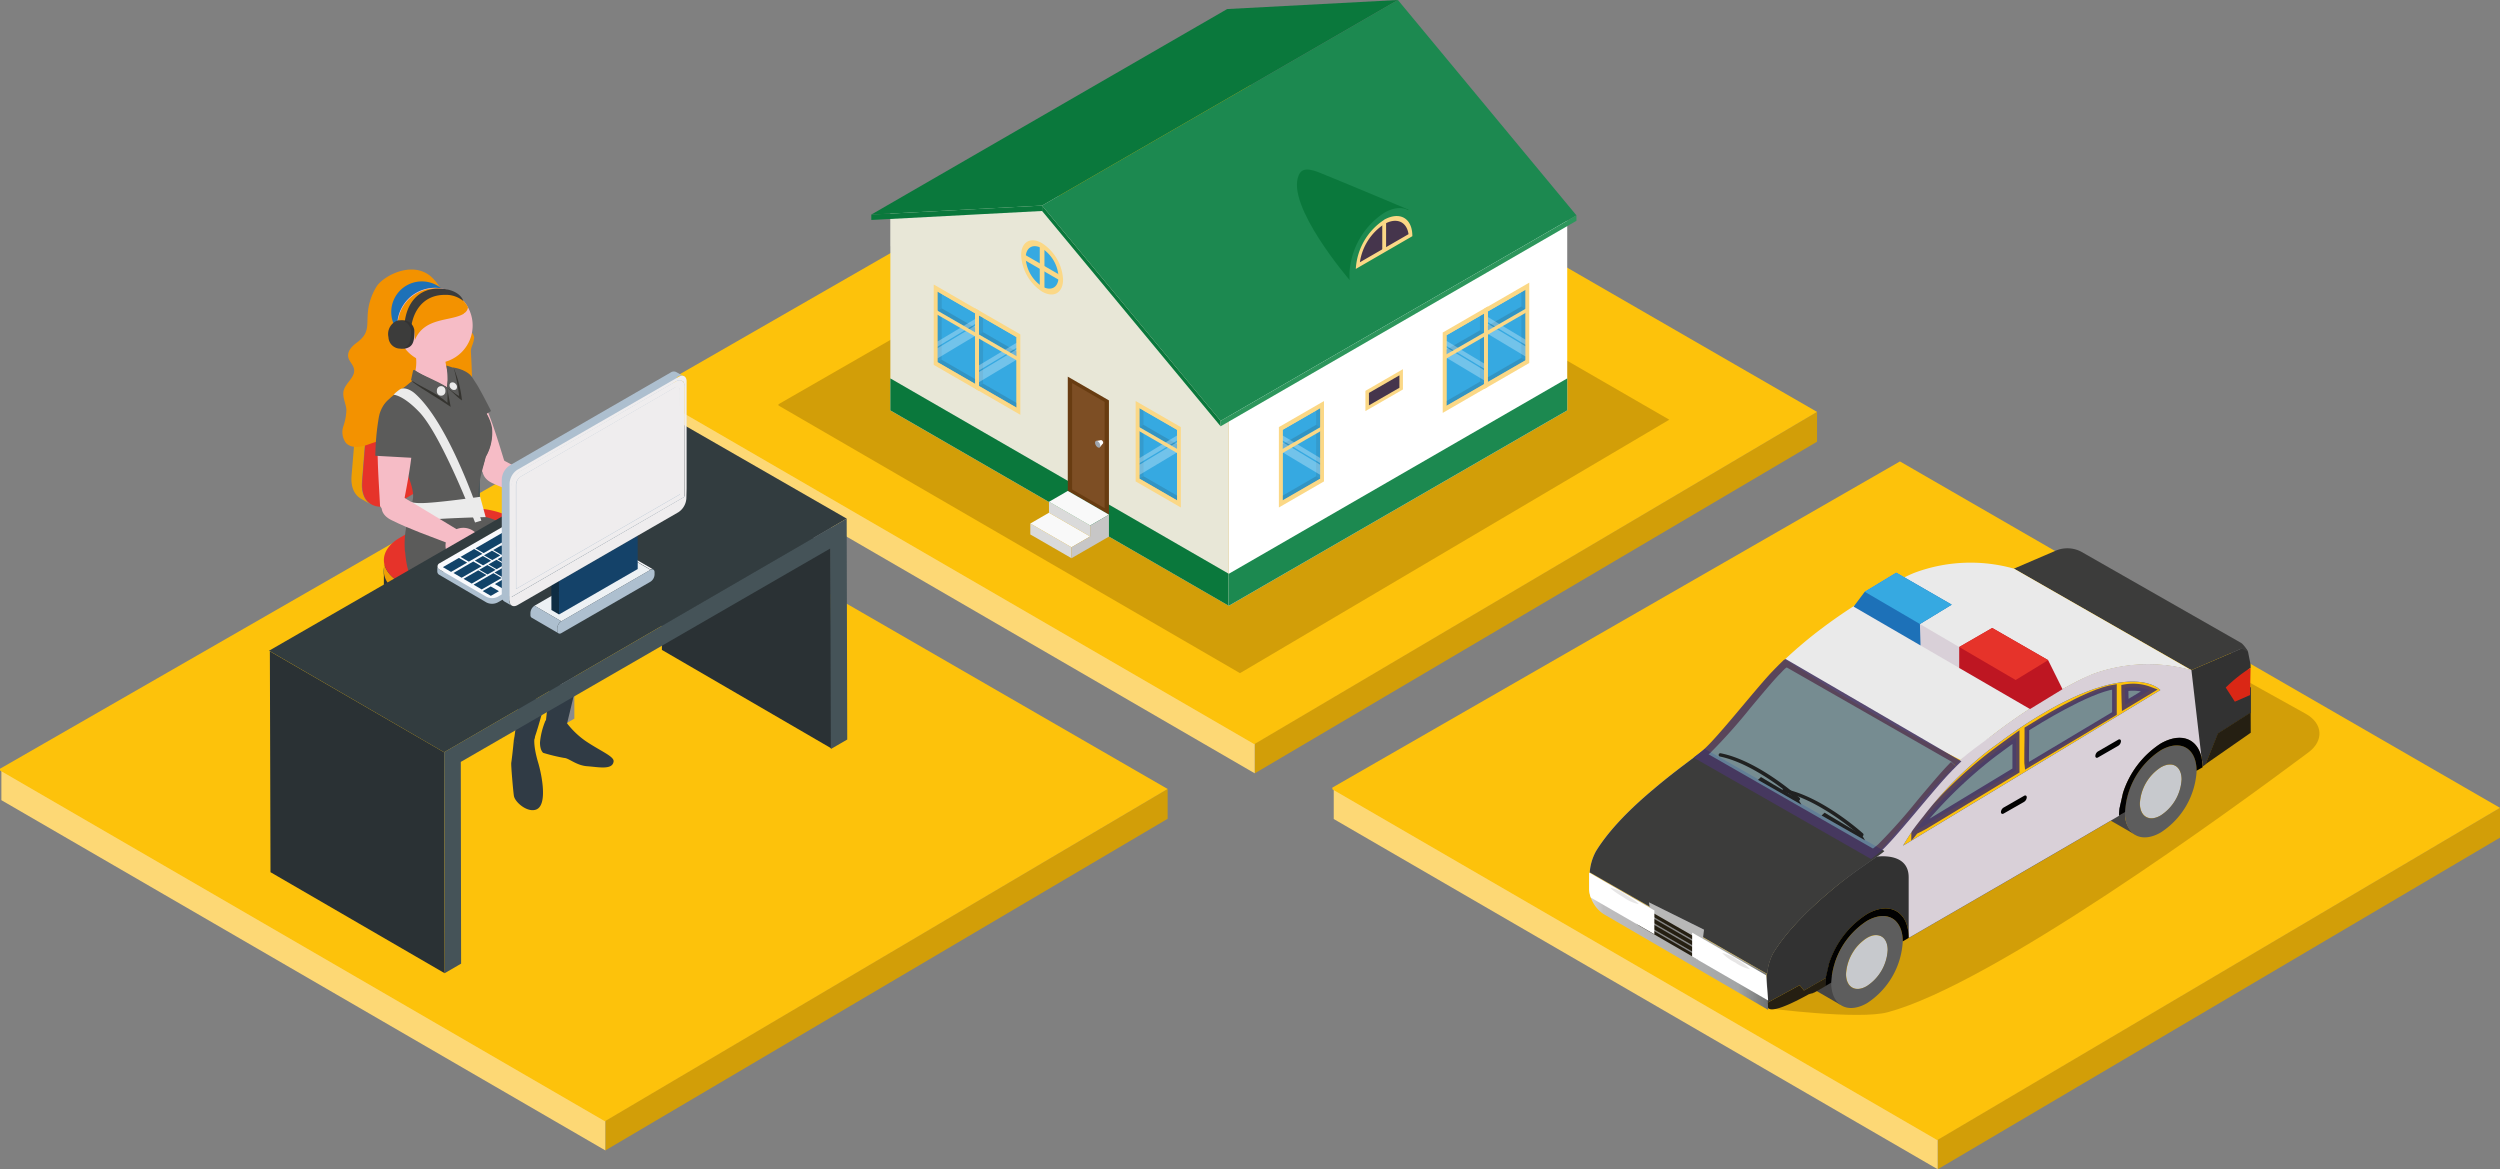 <svg xmlns="http://www.w3.org/2000/svg" xmlns:xlink="http://www.w3.org/1999/xlink" viewBox="0 0 397.79 186.05"><rect x="0" y="0" width="397.79" height="186.05" fill="#808080" stroke="none"/><defs><style>.cls-1{fill:none;}.cls-2{isolation:isolate;}.cls-3{fill:#d29e08;}.cls-4{fill:#fdd875;}.cls-5{fill:#fdc20b;}.cls-6{fill:#e8e7d7;}.cls-7{fill:#0a783c;}.cls-8{fill:#683c11;}.cls-9{fill:#7d4e24;}.cls-10{fill:#fff;}.cls-11{fill:#1c8950;}.cls-12{fill:#fbd886;}.cls-13{fill:#45354c;}.cls-14{fill:#dadada;}.cls-15{fill:#f9f9f9;}.cls-16{fill:#c7c6c6;}.cls-17{fill:#2d965c;}.cls-18{fill:#36a9e1;}.cls-19{fill:#f6f6f6;}.cls-20{fill:#9ea6b0;}.cls-21{opacity:0.1;}.cls-22{clip-path:url(#clip-path);}.cls-23{fill:#1e1e1c;}.cls-24{opacity:0.15;}.cls-25{clip-path:url(#clip-path-2);}.cls-26{clip-path:url(#clip-path-3);}.cls-27{opacity:0.3;mix-blend-mode:overlay;}.cls-28{clip-path:url(#clip-path-4);}.cls-29{clip-path:url(#clip-path-5);}.cls-30{clip-path:url(#clip-path-6);}.cls-31{clip-path:url(#clip-path-7);}.cls-32{clip-path:url(#clip-path-8);}.cls-33{clip-path:url(#clip-path-9);}.cls-34{clip-path:url(#clip-path-10);}.cls-35{clip-path:url(#clip-path-11);}.cls-36{clip-path:url(#clip-path-12);}.cls-37{clip-path:url(#clip-path-13);}.cls-38{clip-path:url(#clip-path-14);}.cls-39{clip-path:url(#clip-path-15);}.cls-40{clip-path:url(#clip-path-16);}.cls-41{clip-path:url(#clip-path-17);}.cls-42{clip-path:url(#clip-path-18);}.cls-43{clip-path:url(#clip-path-19);}.cls-44{clip-path:url(#clip-path-20);}.cls-45{clip-path:url(#clip-path-21);}.cls-46{clip-path:url(#clip-path-22);}.cls-47{clip-path:url(#clip-path-23);}.cls-48{clip-path:url(#clip-path-24);}.cls-49{fill:#323232;}.cls-50{fill:#464545;}.cls-51{fill:#251f12;}.cls-52{fill:#c7c9cd;}.cls-53{fill:#5d5d5d;}.cls-54{fill:#3c3c3b;}.cls-55,.cls-60,.cls-69{fill:#6786a0;}.cls-55,.cls-60{stroke:#473763;stroke-miterlimit:10;}.cls-55{stroke-width:1.12px;}.cls-55,.cls-60,.cls-68{opacity:0.9;}.cls-56{fill:#d9d0d8;}.cls-57{fill:#010101;}.cls-58{fill:#fcbd0b;}.cls-59{fill:#262529;}.cls-60{stroke-width:0.74px;}.cls-61{fill:#eaeaea;}.cls-62{fill:url(#linear-gradient);}.cls-63{fill:#da2715;}.cls-64{fill:url(#linear-gradient-2);}.cls-65{fill:#b8b8b8;}.cls-66{fill:#878787;}.cls-67{fill:#e7e6e6;}.cls-70{fill:#473763;}.cls-71{fill:#202121;}.cls-72{fill:#1d71b8;}.cls-73{fill:#be1622;}.cls-74{fill:#e6332a;}.cls-75{fill:#2a3134;}.cls-76{fill:#313537;}.cls-77{fill:#455358;}.cls-78{fill:#368784;}.cls-79{fill:#ee9f04;}.cls-80{fill:#234f5e;}.cls-81,.cls-87{fill:#f6bcc6;}.cls-81,.cls-82,.cls-84,.cls-85,.cls-86,.cls-90{fill-rule:evenodd;}.cls-82{fill:#5b5b5a;}.cls-83{fill:#f39200;}.cls-84{fill:#8a8b8c;}.cls-85{fill:#afafb1;}.cls-86{fill:#48aab4;}.cls-88{fill:#333;}.cls-89{fill:#303b45;}.cls-90{fill:#353430;}.cls-91{fill:#ebebeb;}.cls-92{fill:#e51349;}.cls-93{fill:#323c3f;}.cls-94{fill:#adbfcf;}.cls-95{fill:#f9fafd;}.cls-96{fill:#114369;}.cls-97{fill:#edf1f4;}.cls-98{fill:#efedee;}.cls-99{fill:#0f2d43;}.cls-100{fill:#144269;}</style><clipPath id="clip-path" transform="translate(-1.19 -28.14)"><rect class="cls-1" x="210.6" y="93.07" width="0.66" height="11.23"/></clipPath><clipPath id="clip-path-2" transform="translate(-1.19 -28.14)"><rect class="cls-1" x="205.28" y="103.92" width="5.99" height="3.84"/></clipPath><clipPath id="clip-path-3" transform="translate(-1.19 -28.14)"><rect class="cls-1" x="205.27" y="95.74" width="5.99" height="3.84"/></clipPath><clipPath id="clip-path-4" transform="translate(-1.19 -28.14)"><rect class="cls-1" x="205.27" y="97.42" width="5.99" height="6.28"/></clipPath><clipPath id="clip-path-5" transform="translate(-1.19 -28.14)"><rect class="cls-1" x="236.67" y="78.02" width="0.66" height="11.23"/></clipPath><clipPath id="clip-path-6" transform="translate(-1.19 -28.14)"><rect class="cls-1" x="231.35" y="88.87" width="5.99" height="3.84"/></clipPath><clipPath id="clip-path-7" transform="translate(-1.19 -28.14)"><rect class="cls-1" x="231.34" y="80.69" width="5.99" height="3.84"/></clipPath><clipPath id="clip-path-8" transform="translate(-1.19 -28.14)"><rect class="cls-1" x="231.34" y="82.38" width="5.99" height="6.28"/></clipPath><clipPath id="clip-path-9" transform="translate(-1.19 -28.14)"><rect class="cls-1" x="243.26" y="74.23" width="0.66" height="11.23"/></clipPath><clipPath id="clip-path-10" transform="translate(-1.19 -28.14)"><rect class="cls-1" x="237.94" y="85.08" width="5.99" height="3.84"/></clipPath><clipPath id="clip-path-11" transform="translate(-1.19 -28.14)"><rect class="cls-1" x="237.93" y="76.9" width="5.99" height="3.84"/></clipPath><clipPath id="clip-path-12" transform="translate(-1.19 -28.14)"><rect class="cls-1" x="237.93" y="78.59" width="5.99" height="6.28"/></clipPath><clipPath id="clip-path-13" transform="translate(-1.19 -28.14)"><rect class="cls-1" x="182.49" y="93.07" width="0.66" height="11.23"/></clipPath><clipPath id="clip-path-14" transform="translate(-1.19 -28.14)"><rect class="cls-1" x="182.49" y="103.92" width="5.99" height="3.84"/></clipPath><clipPath id="clip-path-15" transform="translate(-1.19 -28.14)"><rect class="cls-1" x="182.49" y="95.74" width="5.99" height="3.84"/></clipPath><clipPath id="clip-path-16" transform="translate(-1.19 -28.14)"><rect class="cls-1" x="182.49" y="97.42" width="5.99" height="6.28"/></clipPath><clipPath id="clip-path-17" transform="translate(-1.19 -28.14)"><rect class="cls-1" x="156.95" y="78.32" width="0.66" height="11.23"/></clipPath><clipPath id="clip-path-18" transform="translate(-1.19 -28.14)"><rect class="cls-1" x="156.95" y="89.17" width="5.99" height="3.84"/></clipPath><clipPath id="clip-path-19" transform="translate(-1.19 -28.14)"><rect class="cls-1" x="156.95" y="80.99" width="5.99" height="3.84"/></clipPath><clipPath id="clip-path-20" transform="translate(-1.19 -28.14)"><rect class="cls-1" x="156.95" y="82.67" width="5.99" height="6.28"/></clipPath><clipPath id="clip-path-21" transform="translate(-1.19 -28.14)"><rect class="cls-1" x="150.36" y="74.53" width="0.66" height="11.23"/></clipPath><clipPath id="clip-path-22" transform="translate(-1.19 -28.14)"><rect class="cls-1" x="150.36" y="85.38" width="5.99" height="3.84"/></clipPath><clipPath id="clip-path-23" transform="translate(-1.19 -28.14)"><rect class="cls-1" x="150.36" y="77.2" width="5.99" height="3.84"/></clipPath><clipPath id="clip-path-24" transform="translate(-1.19 -28.14)"><rect class="cls-1" x="150.36" y="78.88" width="5.99" height="6.28"/></clipPath><linearGradient id="linear-gradient" x1="-176.07" y1="154.61" x2="-153.78" y2="175.1" gradientTransform="translate(442)" gradientUnits="userSpaceOnUse"><stop offset="0" stop-color="#d9d9d9"/><stop offset="0.08" stop-color="#bfbebf"/><stop offset="0.83" stop-color="#a3a5a5"/><stop offset="1" stop-color="#6f7171"/></linearGradient><linearGradient id="linear-gradient-2" x1="-187.94" y1="177.89" x2="-159.47" y2="177.89" xlink:href="#linear-gradient"/></defs><title>G14_05_01</title><g class="cls-2"><g id="Livello_1" data-name="Livello 1"><polygon class="cls-3" points="289.12 65.53 289.12 70.28 199.65 123.05 199.65 118.3 289.12 65.53"/><polygon class="cls-4" points="199.65 118.3 199.65 123.05 103.56 67.32 103.56 62.57 199.65 118.3"/><polygon class="cls-5" points="199.43 118.32 103.33 62.59 103.33 62.32 193.64 10.42 289.12 65.54 199.58 118.41 199.43 118.32"/><polygon class="cls-3" points="197.18 107.04 123.87 64.52 123.87 64.32 192.76 24.72 265.61 66.78 197.3 107.11 197.18 107.04"/><polygon class="cls-3" points="397.79 128.53 397.79 133.28 308.32 186.05 308.32 181.3 397.79 128.53"/><polygon class="cls-4" points="308.32 181.3 308.32 186.05 212.22 130.32 212.22 125.57 308.32 181.3"/><polygon class="cls-5" points="308.1 181.32 212 125.59 212 125.32 302.31 73.42 397.79 128.54 308.25 181.41 308.1 181.32"/><polygon class="cls-3" points="185.79 125.53 185.79 130.28 96.32 183.05 96.32 178.3 185.79 125.53"/><polygon class="cls-4" points="96.32 178.3 96.32 183.05 0.22 127.32 0.22 122.57 96.32 178.3"/><polygon class="cls-5" points="96.1 178.32 0 122.59 0 122.32 90.31 70.42 185.79 125.54 96.25 178.41 96.1 178.32"/></g><g id="Livello_3" data-name="Livello 3"><polygon class="cls-6" points="141.66 32.6 141.66 39.18 141.67 39.19 141.67 65.31 195.52 96.39 195.52 70.28 195.52 63.7 168.59 31.15 141.66 32.6"/><polygon class="cls-7" points="141.67 65.3 195.52 96.39 195.52 91.3 141.67 60.21 141.67 65.3"/><polygon class="cls-8" points="176.45 81.89 169.9 78.11 169.9 59.93 176.45 63.71 176.45 81.89"/><polygon class="cls-9" points="175.76 80.86 170.59 77.88 170.59 60.96 175.76 63.95 175.76 80.86"/><polygon class="cls-10" points="195.52 63.7 195.52 96.39 249.37 65.3 249.37 32.61 195.52 63.7"/><polygon class="cls-11" points="195.52 91.3 195.52 96.39 249.37 65.3 249.37 60.21 195.52 91.3"/><polygon class="cls-12" points="217.26 65.41 223.23 61.97 223.23 58.74 217.26 62.19 217.26 65.41"/><polygon class="cls-13" points="222.67 61.7 222.67 59.72 217.82 62.52 217.82 64.5 222.67 61.7"/><polygon class="cls-14" points="163.94 83.3 163.94 84.17 163.94 85.04 170.49 88.82 170.49 87.95 170.49 87.08 163.94 83.3"/><polygon class="cls-14" points="166.91 79.84 166.91 80.71 166.91 81.58 173.46 85.36 173.46 84.49 173.46 83.62 166.91 79.84"/><polygon class="cls-15" points="169.9 78.11 168.41 78.98 166.91 79.84 173.46 83.62 174.95 82.76 176.45 81.89 169.9 78.11"/><polygon class="cls-15" points="166.91 81.58 163.94 83.3 170.49 87.08 173.46 85.36 166.91 81.58"/><polygon class="cls-16" points="173.46 83.62 173.46 85.36 170.49 87.08 170.49 88.82 176.45 85.38 176.45 83.64 176.45 81.89 173.46 83.62"/><polygon class="cls-11" points="222.43 0 165.81 32.71 194.22 66.97 250.84 34.27 222.43 0"/><polygon class="cls-7" points="195.26 1.44 138.64 34.14 165.81 32.71 222.43 0 195.26 1.44"/><polygon class="cls-7" points="138.64 34.14 138.64 35 165.81 33.57 165.81 32.71 138.64 34.14"/><polygon class="cls-7" points="194.22 67.83 165.81 33.57 165.81 32.71 194.22 66.97 194.22 67.83"/><polygon class="cls-17" points="194.22 66.97 194.22 67.83 250.84 35.13 250.84 34.27 194.22 66.97"/><path class="cls-12" d="M170.34,72.61c0,2.13-1.49,3-3.34,1.93a7.37,7.37,0,0,1-3.33-5.78c0-2.12,1.49-3,3.33-1.92a7.35,7.35,0,0,1,3.34,5.77" transform="translate(-1.19 -28.14)"/><path class="cls-18" d="M169.62,72.2c0,1.67-1.17,2.34-2.62,1.51a5.79,5.79,0,0,1-2.61-4.53c0-1.67,1.17-2.35,2.61-1.51a5.76,5.76,0,0,1,2.62,4.53" transform="translate(-1.19 -28.14)"/><polygon class="cls-12" points="166.19 46.31 165.44 45.88 165.44 38.79 166.19 39.23 166.19 46.31"/><polygon class="cls-12" points="168.88 43.89 168.88 44.76 162.75 41.22 162.75 40.35 168.88 43.89"/><path class="cls-7" d="M207.85,56c-2.15,4.8,8.07,16.68,8.07,16.68l8.48-9.82.91-1.36s-10-4.22-14.28-5.94c-2.35-.93-2.89-.2-3.18.44" transform="translate(-1.19 -28.14)"/><path class="cls-19" d="M221.44,63.11a10,10,0,0,0-4.52,7.82l9-5.21c0-2.88-2-4-4.51-2.61" transform="translate(-1.19 -28.14)"/><path class="cls-11" d="M215.92,72.67V71.51A12.24,12.24,0,0,1,221.44,62c3-1.75,5.52-.32,5.52,3.19V66.3Z" transform="translate(-1.19 -28.14)"/><path class="cls-12" d="M221.44,63.11a10,10,0,0,0-4.52,7.82l9-5.21c0-2.88-2-4-4.51-2.61" transform="translate(-1.19 -28.14)"/><path class="cls-13" d="M217.57,69.87a8.73,8.73,0,0,1,3.87-6.06c1.95-1.13,3.58-.41,3.87,1.59Z" transform="translate(-1.19 -28.14)"/><polygon class="cls-12" points="220.55 39.66 219.94 40.01 219.94 35.42 220.55 35.07 220.55 39.66"/><path class="cls-10" d="M176.72,98.57c0,.14-.1.2-.22.13a.49.49,0,0,1-.22-.38c0-.14.1-.19.22-.12a.46.46,0,0,1,.22.37" transform="translate(-1.19 -28.14)"/><polygon class="cls-10" points="175.49 70.56 174.98 71.19 174.38 70.17 175.16 70.04 175.49 70.56"/><path class="cls-20" d="M176.27,99.07c0,.27-.19.38-.42.24a.93.93,0,0,1-.42-.72c0-.27.19-.38.42-.24a.91.91,0,0,1,.42.72" transform="translate(-1.19 -28.14)"/><polygon class="cls-12" points="210.67 76.6 203.49 80.75 203.49 67.96 210.67 63.81 210.67 76.6"/><polygon class="cls-18" points="204.09 68.39 210.07 64.94 210.07 72.89 210.07 73.7 210.07 73.95 210.08 75.57 210.07 76.16 204.09 79.62 204.09 78.86 204.09 71.98 204.08 70.35 204.09 70.1 204.09 69.29 204.09 68.39"/><path class="cls-12" d="M205.28,107.76V96.53l6-3.46V104.3Zm6.23-3.32V92.64L205,96.38v11.81Z" transform="translate(-1.19 -28.14)"/><g class="cls-21"><g class="cls-22"><polygon class="cls-23" points="209.41 68.47 209.41 75.78 210.07 76.16 210.07 67.98 209.41 68.47"/><polygon class="cls-23" points="210.07 64.93 209.41 65.32 209.41 67.6 210.07 67.98 210.07 64.93"/></g></g><g class="cls-24"><g class="cls-25"><polygon class="cls-23" points="204.09 78.86 209.41 75.78 210.08 76.16 204.09 79.62 204.09 78.86"/></g></g><g class="cls-24"><g class="cls-26"><polygon class="cls-23" points="204.09 70.68 209.41 67.6 210.07 67.98 204.08 71.44 204.09 70.68"/></g></g><g class="cls-27"><g class="cls-28"><polygon class="cls-10" points="204.08 70.35 210.07 73.95 210.08 75.57 204.09 71.98 204.08 70.35"/><polygon class="cls-10" points="204.09 69.29 210.08 72.89 210.07 73.7 204.09 70.1 204.09 69.29"/></g></g><polygon class="cls-12" points="210.33 67.83 203.83 71.58 203.83 72.23 210.33 68.48 210.33 67.83"/><polygon class="cls-12" points="236.74 61.55 229.56 65.7 229.56 52.91 236.74 48.76 236.74 61.55"/><polygon class="cls-18" points="230.16 53.34 236.14 49.89 236.15 57.84 236.14 58.65 236.14 58.9 236.15 60.52 236.15 61.11 230.16 64.57 230.16 63.81 230.16 56.93 230.16 55.3 230.16 55.05 230.16 54.24 230.16 53.34"/><path class="cls-12" d="M231.35,92.71V81.48l6-3.46V89.25Zm6.23-3.31V77.59l-6.48,3.74V93.14Z" transform="translate(-1.19 -28.14)"/><g class="cls-21"><g class="cls-29"><polygon class="cls-23" points="235.48 53.42 235.49 60.73 236.15 61.11 236.14 52.93 235.48 53.42"/><polygon class="cls-23" points="236.14 49.89 235.48 50.27 235.48 52.56 236.14 52.93 236.14 49.89"/></g></g><g class="cls-24"><g class="cls-30"><polygon class="cls-23" points="230.16 63.81 235.49 60.73 236.15 61.11 230.16 64.57 230.16 63.81"/></g></g><g class="cls-24"><g class="cls-31"><polygon class="cls-23" points="230.16 55.63 235.48 52.56 236.14 52.94 230.15 56.39 230.16 55.63"/></g></g><g class="cls-27"><g class="cls-32"><polygon class="cls-10" points="230.16 55.3 236.14 58.9 236.15 60.52 230.16 56.93 230.16 55.3"/><polygon class="cls-10" points="230.16 54.24 236.15 57.84 236.14 58.65 230.16 55.05 230.16 54.24"/></g></g><polygon class="cls-12" points="236.4 52.78 229.9 56.53 229.9 57.18 236.4 53.43 236.4 52.78"/><polygon class="cls-12" points="243.33 57.76 236.15 61.91 236.15 49.12 243.33 44.97 243.33 57.76"/><polygon class="cls-18" points="236.74 49.55 242.73 46.1 242.73 54.05 242.73 54.86 242.73 55.11 242.74 56.73 242.73 57.33 236.75 60.78 236.75 60.02 236.74 53.14 236.74 51.51 236.75 51.26 236.75 50.45 236.74 49.55"/><path class="cls-12" d="M237.93,88.92V77.69l6-3.46V85.46Zm6.24-3.31V73.8l-6.49,3.75v11.8Z" transform="translate(-1.19 -28.14)"/><g class="cls-21"><g class="cls-33"><polygon class="cls-23" points="242.07 49.63 242.07 56.95 242.73 57.33 242.73 49.14 242.07 49.63"/><polygon class="cls-23" points="242.73 46.1 242.07 46.48 242.07 48.77 242.73 49.14 242.73 46.1"/></g></g><g class="cls-24"><g class="cls-34"><polygon class="cls-23" points="236.75 60.02 242.07 56.95 242.73 57.33 236.75 60.78 236.75 60.02"/></g></g><g class="cls-24"><g class="cls-35"><polygon class="cls-23" points="236.74 51.84 242.07 48.77 242.73 49.15 236.74 52.6 236.74 51.84"/></g></g><g class="cls-27"><g class="cls-36"><polygon class="cls-10" points="236.74 51.51 242.73 55.11 242.74 56.73 236.74 53.14 236.74 51.51"/><polygon class="cls-10" points="236.75 50.45 242.73 54.05 242.73 54.86 236.75 51.26 236.75 50.45"/></g></g><polygon class="cls-12" points="242.99 48.99 236.49 52.74 236.49 53.39 242.99 49.64 242.99 48.99"/><polygon class="cls-12" points="180.7 76.6 187.89 80.75 187.89 67.96 180.7 63.81 180.7 76.6"/><polygon class="cls-18" points="187.29 68.39 181.3 64.94 181.3 72.89 181.3 73.7 181.3 73.95 181.3 75.57 181.3 76.16 187.29 79.62 187.29 78.86 187.29 71.98 187.29 70.35 187.29 70.1 187.29 69.29 187.29 68.39"/><path class="cls-12" d="M188.48,107.76l-6-3.46V93.07l6,3.46v11.23Zm.25.43V96.38l-6.49-3.74v11.81Z" transform="translate(-1.19 -28.14)"/><g class="cls-21"><g class="cls-37"><polygon class="cls-23" points="181.96 68.47 181.96 75.78 181.3 76.16 181.3 67.98 181.96 68.47"/><polygon class="cls-23" points="181.3 64.93 181.96 65.32 181.96 67.6 181.3 67.98 181.3 64.93"/></g></g><g class="cls-24"><g class="cls-38"><polygon class="cls-23" points="187.29 78.86 181.96 75.78 181.3 76.16 187.29 79.62 187.29 78.86"/></g></g><g class="cls-24"><g class="cls-39"><polygon class="cls-23" points="187.29 70.68 181.96 67.6 181.3 67.98 187.29 71.44 187.29 70.68"/></g></g><g class="cls-27"><g class="cls-40"><polygon class="cls-10" points="187.29 70.35 181.3 73.95 181.3 75.57 187.29 71.98 187.29 70.35"/><polygon class="cls-10" points="187.29 69.29 181.3 72.89 181.3 73.7 187.29 70.1 187.29 69.29"/></g></g><polygon class="cls-12" points="181.05 67.83 187.54 71.58 187.54 72.23 181.05 68.48 181.05 67.83"/><polygon class="cls-12" points="155.16 61.85 162.35 66 162.35 53.2 155.16 49.06 155.16 61.85"/><polygon class="cls-18" points="161.75 53.64 155.76 50.18 155.76 58.13 155.76 58.95 155.76 59.2 155.76 60.82 155.76 61.41 161.75 64.87 161.75 64.11 161.75 57.23 161.75 55.6 161.75 55.35 161.75 54.54 161.75 53.64"/><path class="cls-12" d="M162.94,93l-6-3.46V78.32l6,3.46V93Zm.25.43V81.63l-6.49-3.74v11.8Z" transform="translate(-1.19 -28.14)"/><g class="cls-21"><g class="cls-41"><polygon class="cls-23" points="156.43 53.72 156.42 61.03 155.76 61.41 155.76 53.23 156.43 53.72"/><polygon class="cls-23" points="155.76 50.18 156.42 50.56 156.42 52.85 155.76 53.23 155.76 50.18"/></g></g><g class="cls-24"><g class="cls-42"><polygon class="cls-23" points="161.75 64.11 156.42 61.03 155.76 61.41 161.75 64.87 161.75 64.11"/></g></g><g class="cls-24"><g class="cls-43"><polygon class="cls-23" points="161.75 55.93 156.42 52.85 155.76 53.23 161.75 56.69 161.75 55.93"/></g></g><g class="cls-27"><g class="cls-44"><polygon class="cls-10" points="161.75 55.6 155.76 59.2 155.76 60.82 161.75 57.23 161.75 55.6"/><polygon class="cls-10" points="161.75 54.54 155.76 58.13 155.76 58.95 161.75 55.35 161.75 54.54"/></g></g><polygon class="cls-12" points="155.51 53.08 162 56.83 162 57.47 155.51 53.73 155.51 53.08"/><polygon class="cls-12" points="148.57 58.06 155.76 62.21 155.76 49.42 148.57 45.27 148.57 58.06"/><polygon class="cls-18" points="155.16 49.85 149.17 46.39 149.17 54.34 149.17 55.16 149.17 55.41 149.17 57.03 149.17 57.62 155.16 61.08 155.16 60.32 155.16 53.44 155.16 51.81 155.16 51.56 155.16 50.75 155.16 49.85"/><path class="cls-12" d="M156.35,89.22l-6-3.46V74.53l6,3.46V89.22Zm.25.43V77.84l-6.49-3.74V85.9Z" transform="translate(-1.19 -28.14)"/><g class="cls-21"><g class="cls-45"><polygon class="cls-23" points="149.84 49.93 149.83 57.24 149.17 57.62 149.17 49.44 149.84 49.93"/><polygon class="cls-23" points="149.17 46.39 149.84 46.78 149.84 49.06 149.17 49.44 149.17 46.39"/></g></g><g class="cls-24"><g class="cls-46"><polygon class="cls-23" points="155.16 60.32 149.83 57.24 149.17 57.62 155.16 61.08 155.16 60.32"/></g></g><g class="cls-24"><g class="cls-47"><polygon class="cls-23" points="155.16 52.14 149.84 49.06 149.18 49.44 155.16 52.9 155.16 52.14"/></g></g><g class="cls-27"><g class="cls-48"><polygon class="cls-10" points="155.16 51.81 149.17 55.41 149.17 57.03 155.16 53.44 155.16 51.81"/><polygon class="cls-10" points="155.16 50.75 149.17 54.34 149.17 55.16 155.16 51.56 155.16 50.75"/></g></g><polygon class="cls-12" points="148.92 49.29 155.41 53.04 155.41 53.68 148.92 49.94 148.92 49.29"/><path class="cls-3" d="M301.57,189.2c16.68-4.49,54-31.69,66.94-41.35,2.49-1.86,2.29-4.62-.43-6.13l-15-8.34L345,146.44l-62.6,42.12S296.94,190.45,301.57,189.2Z" transform="translate(-1.19 -28.14)"/><path class="cls-49" d="M359.3,137.53s-1.94-2,0-3.12v-.49l-.38-1.9a.82.82,0,0,0-1.18-.63l-7.85,3.37a25.48,25.48,0,0,0-15.82.66c-.53.21-1.06.45-1.58.71-1.55.77-3.08,1.6-4.57,2.46a84.79,84.79,0,0,0-9.37,6.26c-1.72,1.33-2.8,1.54-4.23,2.88-1.65,2-5.33,5.43-7.28,7.85-2.87,3.58-5.46,6.56-7.58,8.91a.53.53,0,0,1-.1.06l-.16.08c-3.74,2.82-11.89,8.68-15.85,15.08a8.13,8.13,0,0,0-1,3.38s-.18,4.58,0,4.64l5.2-2.83.69.85,3.49-2,.52-2.29a14.63,14.63,0,0,1,6-7.86c3.65-2.11,6.64-.41,6.65,3.79,10.82-6.25,25.09-14.49,34.43-20l-.95.55a9.77,9.77,0,0,1,.08-1.19l.54-2.4a14.67,14.67,0,0,1,6-7.87c3.61-2.09,6.57-.46,6.66,3.63l.47-.33,2-4.91,5.22-3.33v-4ZM304,162.7c.42-.73.87-1.43,1.32-2.12.06-.23,1.85-2.48,1.85-2.46a59.31,59.31,0,0,1,10.55-10.67l1.38-1a81.35,81.35,0,0,1,7.64-5.07c13.77-7.94,18-3.66,18.2-3.44L304,162.7Zm-4.62,1.77h0c.55-.42,1-.77,1.3-1C300.41,163.7,300,164.05,299.41,164.47Z" transform="translate(-1.19 -28.14)"/><polygon class="cls-50" points="292.84 159.88 287.98 157.07 292.84 154.58 292.84 159.88"/><polygon class="cls-51" points="358.12 113.36 358.13 116.59 350.93 121.6 352.9 116.69 358.12 113.36"/><path class="cls-52" d="M345,150.25c1.83-1.05,3.32-.21,3.33,1.9a7.3,7.3,0,0,1-3.31,5.73c-1.82,1.05-3.32.2-3.33-1.9A7.29,7.29,0,0,1,345,150.25Z" transform="translate(-1.19 -28.14)"/><path class="cls-50" d="M339.32,157.5v-.15a9.08,9.08,0,0,1,.18-1.69,4.2,4.2,0,0,1-.51.05,3.75,3.75,0,0,1-2-.54,8.36,8.36,0,0,1-1.27,2.78L341,161A3.93,3.93,0,0,1,339.32,157.5Z" transform="translate(-1.19 -28.14)"/><path class="cls-53" d="M345,147.53c3.14-1.82,5.7-.36,5.71,3.25A12.49,12.49,0,0,1,345,160.6c-3.1,1.79-5.63.4-5.71-3.1v-.15A12.49,12.49,0,0,1,345,147.53Zm0,10.35a7.3,7.3,0,0,0,3.31-5.73c0-2.11-1.5-3-3.33-1.9a7.29,7.29,0,0,0-3.31,5.73c0,2.1,1.51,3,3.33,1.9Z" transform="translate(-1.19 -28.14)"/><path class="cls-54" d="M328.51,115.67a4.76,4.76,0,0,1,3.79.23l25.49,14.54c.28.16,1,1.08,1,1.27s-.82-.42-1.06-.32l-7.85,3.37-28.24-16.14Z" transform="translate(-1.19 -28.14)"/><path class="cls-55" d="M317.88,148.43c1.41-1.07,2.76-2.06,4.08-3v5.31l-14.58,8.83-1.51.78A72,72,0,0,1,317.88,148.43Z" transform="translate(-1.19 -28.14)"/><path class="cls-56" d="M349.88,134.76a25.48,25.48,0,0,0-15.82.66c-.53.21-1.06.45-1.58.71-1.55.77-3.08,1.6-4.57,2.46a84.79,84.79,0,0,0-9.37,6.26c-1.72,1.33-2.8,1.54-4.23,2.88-1.65,2-5.33,5.43-7.28,7.85-2.87,3.58-5.46,6.56-7.58,8.91,0,0,5.44-1,5.44,3.24v9.65c10.82-6.25,25.09-14.49,34.43-20l-.95.55a9.77,9.77,0,0,1,.08-1.19l.54-2.4a14.67,14.67,0,0,1,6-7.87c3.61-2.09,6.57-.46,6.66,3.63ZM304,162.7c.42-.73.87-1.43,1.32-2.12.06-.23,1.85-2.48,1.85-2.46a59.31,59.31,0,0,1,10.55-10.67l1.38-1a81.35,81.35,0,0,1,7.64-5.07c13.77-7.94,18-3.66,18.2-3.44L304,162.7Zm-4.62,1.77h0c.55-.42,1-.77,1.3-1C300.41,163.7,300,164.05,299.41,164.47Z" transform="translate(-1.19 -28.14)"/><path class="cls-57" d="M351.65,150.07c-.09-4.09-3-5.72-6.66-3.63a14.67,14.67,0,0,0-6,7.87l-.54,2.4a9.77,9.77,0,0,0-.08,1.19l.95-.55a12.49,12.49,0,0,1,5.67-9.82c3.14-1.82,5.7-.36,5.71,3.25l.95-.55Z" transform="translate(-1.19 -28.14)"/><path class="cls-55" d="M339.29,137.6a7.39,7.39,0,0,1,3.94.37l-3.88,2.34C339.33,139.67,339.29,138.63,339.29,137.6Z" transform="translate(-1.19 -28.14)"/><path class="cls-58" d="M254,168.26a.78.78,0,0,1,0,.16h0A.88.88,0,0,0,254,168.26Z" transform="translate(-1.19 -28.14)"/><path class="cls-59" d="M254.05,167V167h0Z" transform="translate(-1.19 -28.14)"/><path class="cls-60" d="M323.7,144.12c1.61-1,9.68-6.06,13.93-6.69v4.24L323.7,150C323.59,149.21,323.72,145.93,323.7,144.12Z" transform="translate(-1.19 -28.14)"/><path class="cls-61" d="M321.64,118.62a25.51,25.51,0,0,0-15.83.66h0c-.52.21-1.05.45-1.57.71-1.55.77-3.08,1.59-4.57,2.45a83.9,83.9,0,0,0-9.37,6.27c-1.73,1.33-3.67,3-5.1,4.35a277.4,277.4,0,0,0,27.95,16c1.42-1.34,3.67-2.85,5.39-4.18a84.79,84.79,0,0,1,9.37-6.26c1.49-.86,3-1.69,4.57-2.46.3-.15,1.58-.71,1.58-.71a25.48,25.48,0,0,1,15.82-.66Z" transform="translate(-1.19 -28.14)"/><path class="cls-52" d="M298.25,177.4c1.83-1.05,3.32-.21,3.32,1.9a7.29,7.29,0,0,1-3.3,5.73c-1.83,1.06-3.33.2-3.33-1.9A7.29,7.29,0,0,1,298.25,177.4Z" transform="translate(-1.19 -28.14)"/><path class="cls-58" d="M311.6,151.06c.63-.67,1.31-1.35,2-2C312.91,149.71,312.23,150.39,311.6,151.06Z" transform="translate(-1.19 -28.14)"/><path class="cls-53" d="M298.24,174.68c3.14-1.81,5.7-.36,5.71,3.25a12.52,12.52,0,0,1-5.67,9.82c-3.15,1.81-5.7.36-5.72-3.25A12.5,12.5,0,0,1,298.24,174.68Zm0,10.35a7.29,7.29,0,0,0,3.3-5.73c0-2.11-1.49-3-3.32-1.9a7.29,7.29,0,0,0-3.31,5.73c0,2.1,1.5,3,3.33,1.9Z" transform="translate(-1.19 -28.14)"/><path class="cls-57" d="M298.24,173.59c3.65-2.11,6.64-.41,6.65,3.79l-.94.55c0-3.61-2.57-5.06-5.71-3.25a12.5,12.5,0,0,0-5.68,9.82l-.94.55a9.45,9.45,0,0,1,.07-1.18l0-.13.52-2.29A14.63,14.63,0,0,1,298.24,173.59Z" transform="translate(-1.19 -28.14)"/><path class="cls-58" d="M283.91,187.71c.13.82.33,1.4,4.4-.79C284.24,189.11,284,188.53,283.91,187.71Z" transform="translate(-1.19 -28.14)"/><path class="cls-51" d="M282.34,187.73l5.2-2.83.69.85,3.49-2,0,.13a9.41,9.41,0,0,0-.07,1.17l-1.45.84-.19.1,0,0-.13.08-.07,0-.12.08-.05,0-.12.07-.07,0-.09,0-.09.05-.07,0-.09.05-.08,0-.08.05-.57.31c-4.07,2.19-5.8,2.47-5.92,1.64a2.13,2.13,0,0,0-.19-.74Z" transform="translate(-1.19 -28.14)"/><path class="cls-59" d="M283.72,187h0a1.93,1.93,0,0,1,.19.75A1.93,1.93,0,0,0,283.72,187Z" transform="translate(-1.19 -28.14)"/><path class="cls-62" d="M272.46,147.3c-1.16,1-4.47,3.28-8,6.27-3.41,2.84-7.05,6.33-9.32,10a8.29,8.29,0,0,0-1,3.38l28.25,16.14a8.13,8.13,0,0,1,1-3.38c2.27-3.67,5.92-7.16,9.32-10,3.57-3,7.13-5.14,8.3-6.15Z" transform="translate(-1.19 -28.14)"/><path class="cls-54" d="M272.46,147.3c-1.16,1-4.47,3.28-8,6.27-3.41,2.84-7.05,6.33-9.32,10a8.29,8.29,0,0,0-1,3.38l28.25,16.14a8.13,8.13,0,0,1,1-3.38c2.27-3.67,5.92-7.16,9.32-10,3.57-3,7.13-5.14,8.3-6.15Z" transform="translate(-1.19 -28.14)"/><path class="cls-63" d="M359.21,134.45l.08,0-.08,4.28-2.42,1.06-1.45-2.25A23.57,23.57,0,0,1,359.21,134.45Z" transform="translate(-1.19 -28.14)"/><path class="cls-64" d="M254.05,169.59a5.16,5.16,0,0,0,2.31,4l26.17,15.24-.23-5.74L254.05,167Z" transform="translate(-1.19 -28.14)"/><polygon class="cls-65" points="262.89 146.94 270.64 151.89 271.14 147.92 262.37 143.57 262.89 146.94"/><path class="cls-51" d="M271.28,177.46c.69.4,1.05,1.94,1.05,2.64s-.57,1-1.26.57l-8.94-5.16a2.62,2.62,0,0,1-1.25-2c0-.71.76-1.59,1.46-1.19Z" transform="translate(-1.19 -28.14)"/><path class="cls-66" d="M261.46,172.4a1.29,1.29,0,0,0-.17.16l10.81,6.24a3,3,0,0,0-.11-.32Z" transform="translate(-1.19 -28.14)"/><path class="cls-66" d="M261,174.08a2.21,2.21,0,0,0,.16.35l10.92,6.3a.57.57,0,0,0,.15-.16Z" transform="translate(-1.19 -28.14)"/><path class="cls-66" d="M261,173.09a.9.9,0,0,0-.06.22l11.42,6.59,0-.27Z" transform="translate(-1.19 -28.14)"/><path class="cls-10" d="M264.43,173l-10.38-6v2.62a4.08,4.08,0,0,0,.26,1.34l10.11,5.83Z" transform="translate(-1.19 -28.14)"/><path class="cls-67" d="M261.9,172a6.33,6.33,0,0,1-2.36-1.07c-1.22-.72-2.16-1.41-2.08-1.53a6.4,6.4,0,0,1,2.35,1.07C261,171.2,262,171.88,261.9,172Z" transform="translate(-1.19 -28.14)"/><polygon class="cls-10" points="281.01 155.18 281.34 159.2 269.24 152.2 269.25 148.4 281.01 155.18"/><path class="cls-67" d="M279.67,182.37a6.33,6.33,0,0,1-2.36-1.07,6.65,6.65,0,0,1-2.09-1.53,6.33,6.33,0,0,1,2.36,1.07A6.65,6.65,0,0,1,279.67,182.37Z" transform="translate(-1.19 -28.14)"/><path class="cls-57" d="M323.27,154.76c.22-.13.41,0,.41.24a.93.93,0,0,1-.41.72L320,157.59c-.24.14-.42,0-.43-.23a.91.91,0,0,1,.42-.72Z" transform="translate(-1.19 -28.14)"/><path class="cls-57" d="M338.25,145.83c.23-.12.42,0,.42.25a.92.92,0,0,1-.41.71L335,148.67c-.23.13-.41,0-.41-.24a.93.93,0,0,1,.41-.72Z" transform="translate(-1.19 -28.14)"/><g class="cls-68"><path class="cls-69" d="M272,148.43c.35-.28.65-.51.87-.7a86,86,0,0,0,6.41-7.19c1.73-2,3.36-4,4.52-5.24l1.13-1.16.52-.5,27.23,15.57-.59.58-.86.89c-1.19,1.27-2.83,3.22-4.56,5.28a87.13,87.13,0,0,1-6.29,7.06c-.28.24-.69.56-1.19.94Z" transform="translate(-1.19 -28.14)"/><path class="cls-70" d="M285.49,134.34l26.23,15,0,0-.05,0,0,0,.81.77-.86-.72-.08.09-.1.09-.08.09-.22.23,0,0h0l-.12.12-.14.15c-1.2,1.28-2.84,3.23-4.58,5.3a89.34,89.34,0,0,1-6.23,7c-.21.19-.52.43-.86.7l-26.16-15,.25-.2a89,89,0,0,0,6.47-7.25c1.72-2.05,3.34-4,4.5-5.22l.24-.24,0,0h0l0,0h0l.2-.21,0,0h0l0,0,.12-.13,0,0,0,0,0,0,.11-.12.06-.05,0,0h0l.06-.06.08-.08.07-.07,0,0v0h0m-.17-1.39-.12.11-.17.17-.1.09-.18.18-.09.09-.19.18-.08.09c-.06.06-.13.12-.19.19l-.08.08-.19.19-.07.07-.2.21-.05.06-.26.26c-2.87,3.07-8.61,10.41-10.89,12.38-.33.29-.85.7-1.51,1.19l28.24,16.14c.66-.49,1.18-.9,1.52-1.19,2.27-2,8-9.31,10.89-12.38l.25-.26.06-.06.19-.21.07-.07.2-.19.07-.08.19-.19.09-.09.18-.18.09-.09.18-.17.1-.1.18-.17.11-.11L285.32,133Z" transform="translate(-1.19 -28.14)"/></g><polygon class="cls-71" points="286.64 128.04 286.14 127.18 280.2 123.64 279.72 124.09 286.64 128.04"/><path class="cls-71" d="M287.33,155.58a.28.28,0,0,1-.18-.06c-.07-.06-6.49-5.81-12.28-7a.26.26,0,0,1-.21-.31A.27.27,0,0,1,275,148c5.93,1.18,12.27,6.84,12.53,7.08a.27.27,0,0,1,0,.38A.27.27,0,0,1,287.33,155.58Z" transform="translate(-1.19 -28.14)"/><polygon class="cls-71" points="296.76 133.71 296.26 132.86 290.32 129.31 289.84 129.76 296.76 133.71"/><path class="cls-71" d="M297.45,161.26a.31.31,0,0,1-.18-.07c-.06-.06-6.49-5.81-12.28-7a.26.26,0,0,1-.21-.31.27.27,0,0,1,.31-.21c5.94,1.18,12.27,6.84,12.54,7.09a.26.26,0,0,1,0,.37A.28.28,0,0,1,297.45,161.26Z" transform="translate(-1.19 -28.14)"/><polygon class="cls-56" points="323.01 112.82 294.94 96.52 299.95 93.48 328.18 109.66 323.01 112.82"/><polygon class="cls-61" points="320.72 108.2 296.71 94.16 301.72 91.12 325.89 105.04 320.72 108.2"/><polygon class="cls-72" points="294.94 96.52 296.71 94.16 301.72 91.12 310.55 96.21 305.49 99.29 305.59 102.7 294.94 96.52"/><polygon class="cls-73" points="311.74 106.28 311.74 102.95 316.99 99.92 325.89 105.04 328.18 109.66 323.01 112.82 311.74 106.28"/><polygon class="cls-18" points="305.49 99.29 296.71 94.16 301.72 91.12 310.55 96.21 305.49 99.29"/><polygon class="cls-74" points="320.72 108.2 311.74 102.95 316.99 99.92 325.89 105.04 320.72 108.2"/><polygon class="cls-75" points="73.95 86.5 71.71 85.2 71.64 62.73 73.88 64.03 73.95 86.5"/><polygon class="cls-76" points="73.88 64.03 71.65 62.73 74.08 61.33 76.31 62.63 73.88 64.03"/><polygon class="cls-77" points="76.31 62.63 76.38 85.1 73.95 86.5 73.88 64.03 76.31 62.63"/><path class="cls-78" d="M72.83,81.12l-1.65-1,.13.07,1.64,1-.12-.07" transform="translate(-1.19 -28.14)"/><path class="cls-79" d="M71.18,80.17a4.58,4.58,0,0,0-3.09-.31,9.2,9.2,0,0,0-2.54,1,15.47,15.47,0,0,0-4,3.55,17.57,17.57,0,0,0-2.42,3.89,10.7,10.7,0,0,0-1,3.53l-1,12c-.14,1.79.42,3,1.44,3.63l1.64.95c-1-.59-1.57-1.83-1.43-3.62l.95-12a10.86,10.86,0,0,1,1-3.53,17.68,17.68,0,0,1,2.43-3.9,15.45,15.45,0,0,1,4.05-3.54,9,9,0,0,1,2.53-1,4.6,4.6,0,0,1,3.1.3Z" transform="translate(-1.19 -28.14)"/><path class="cls-74" d="M67.2,81.83c3.79-2.19,7.16-1.13,7.48,2.35l1,10.83c.32,3.48-2.56,8.14-6.41,10.36l-4,2.34c-3.85,2.22-6.74.89-6.44-2.95l.95-12c.3-3.85,3.64-8.78,7.44-11" transform="translate(-1.19 -28.14)"/><path class="cls-80" d="M88.1,115.45c3.42,2,3.44,5.18,0,7.16l-5.45,3.17a13.66,13.66,0,0,1-12.36,0l-5.48-3.17c-3.43-2-3.44-5.18,0-7.16l5.44-3.16a13.6,13.6,0,0,1,12.36,0Z" transform="translate(-1.19 -28.14)"/><path class="cls-79" d="M90.43,118.45a5.24,5.24,0,0,1-2.29,2.36L82.69,124a13.64,13.64,0,0,1-12.36,0l-5.48-3.16c-1.72-1-2.59-2.3-2.58-3.61v2.19c0,1.31.86,2.62,2.58,3.61l5.49,3.17a13.62,13.62,0,0,0,12.35,0L88.13,123a5.19,5.19,0,0,0,2.29-2.36,3,3,0,0,0,.25-1.19v-2.19a3.14,3.14,0,0,1-.25,1.19" transform="translate(-1.19 -28.14)"/><path class="cls-74" d="M88.1,113.65c3.42,2,3.44,5.18,0,7.16L82.69,124a13.6,13.6,0,0,1-12.36,0l-5.48-3.16c-3.43-2-3.44-5.18,0-7.16l5.44-3.17a13.66,13.66,0,0,1,12.36,0Z" transform="translate(-1.19 -28.14)"/><path class="cls-75" d="M90.43,120.25a5.14,5.14,0,0,1-2.29,2.36l-5.45,3.17a13.64,13.64,0,0,1-12.36,0l-5.48-3.17c-1.72-1-2.59-2.3-2.58-3.61v2.2c0,1.3.86,2.61,2.58,3.6L70.33,128a13.62,13.62,0,0,0,12.35,0l5.45-3.17a5.09,5.09,0,0,0,2.29-2.36,3,3,0,0,0,.25-1.19v-2.19a3.14,3.14,0,0,1-.25,1.19" transform="translate(-1.19 -28.14)"/><path class="cls-81" d="M75.29,87.91c3,2.28,5.14,10.51,6.4,14.39l-2.41,2c-.09-.18-.83-.28-.94-.46-2.11-3.63-5.44-8.89-6.57-12.52-.46-1.5-.13-3.06.9-3.56a2.79,2.79,0,0,1,2.62.2" transform="translate(-1.19 -28.14)"/><path class="cls-81" d="M89.07,106.94a2.83,2.83,0,1,0,4-.33,2.83,2.83,0,0,0-4,.33" transform="translate(-1.19 -28.14)"/><path class="cls-81" d="M81.34,101.4c3.16,1.66,5.79,3.18,9.12,5a26.22,26.22,0,0,1-1.68,2c-3.12-1.1-6-1.92-9.15-3.34-1.69-.76-1.86-2-1.49-2.91s1.57-1.66,3.2-.81" transform="translate(-1.19 -28.14)"/><path class="cls-82" d="M67.22,87.38c1.88,1.12,3.61,1.59,5.44,2.81l0,2.43c-2-1.76-3.55-2.17-5.8-3.61Z" transform="translate(-1.19 -28.14)"/><path class="cls-82" d="M72.48,86.71a12.85,12.85,0,0,1,.12,3.53c.64.39,1.26,1,1.91,1.31a31.88,31.88,0,0,0-.84-4.46Z" transform="translate(-1.19 -28.14)"/><path class="cls-83" d="M76.6,82c0,.72-.51,1.36-.48,2.07.06,1.32.63,10.52-.52,10.41s-1,1.41-2,2c-.83.44-1.34,1.33-2.16,1.76a3.11,3.11,0,0,1-2.71-.06c-.07.08-.12.17-.19.24a3.37,3.37,0,0,1-3.2,1.19c-.9-.24-1.6-1-2.5-1.24-1.12-.3-2.26.23-3.36.6s-2.47.5-3.25-.36A2.89,2.89,0,0,1,55.81,96a8.81,8.81,0,0,0,.5-2.66c-.07-1-.67-2-.45-3,.29-1.28,1.9-2.18,1.66-3.47-.12-.71-.79-1.22-.92-1.92-.17-.9.56-1.7,1.3-2.24,2.12-1.56,1.62-2.57,1.83-4.94a9.48,9.48,0,0,1,1.4-4.07c.94-1.51,5.44-4.14,8.54-1.64A7.89,7.89,0,0,1,72,75.68c.73,2.27.46,3.36,2.88,4.41.84.36,1.74,1,1.77,1.89" transform="translate(-1.19 -28.14)"/><polygon class="cls-84" points="89.56 90.29 89.23 97.13 89.58 115.39 91.39 114.35 91.36 89.25 89.56 90.29"/><polygon class="cls-85" points="89.56 90.29 87.78 89.26 87.81 114.36 89.58 115.39 89.56 90.29"/><path class="cls-84" d="M73.69,107.79a4.84,4.84,0,0,1,0-.53l1.44-.83a4.3,4.3,0,0,0,.05.61s0,.06,0,.1.08.38.14.58l0,0a5.33,5.33,0,0,0,.23.63v0c.1.21.2.42.32.62a0,0,0,0,1,0,0c.11.2.24.38.37.57l0,.05c.12.16.26.32.39.47l.09.09a3.4,3.4,0,0,0,.34.32l.15.13a4.1,4.1,0,0,0,.5.35l-1.44.84a5.05,5.05,0,0,1-.5-.35l-.15-.14-.24-.2-.1-.11-.09-.1a.94.94,0,0,1-.1-.1l-.22-.27-.07-.1s0,0,0,0a.36.36,0,0,0-.07-.1l-.15-.23-.14-.23v0h0c0-.07-.07-.13-.1-.19l-.12-.23a2,2,0,0,0-.1-.21h0A2.44,2.44,0,0,0,74,109l-.09-.26,0-.12s0,0,0-.06l0-.09a2.82,2.82,0,0,1-.07-.31c0-.06,0-.12,0-.18s0-.06,0-.1,0-.06,0-.08" transform="translate(-1.19 -28.14)"/><polygon class="cls-84" points="72.47 79.13 73.91 78.29 73.95 63.31 72.51 64.14 72.47 79.13"/><polygon class="cls-86" points="72.51 64.14 73.95 63.31 72.99 62.75 71.55 63.59 72.51 64.14"/><polygon class="cls-86" points="76.57 82.91 90.47 90.93 89.03 91.76 75.13 83.74 76.57 82.91"/><path class="cls-85" d="M72.74,91.72l1,.56,0,15a5.87,5.87,0,0,0,2.66,4.62l13.9,8V121l-13.89-8a8,8,0,0,1-3.63-6.28Z" transform="translate(-1.19 -28.14)"/><path class="cls-82" d="M66.5,89.17c-3.35,1.93-5.18,4-4.1,4.64s4.69-.42,8-2.36,5.21-3.6,4.12-4.23-4.71,0-8.06,2" transform="translate(-1.19 -28.14)"/><path class="cls-81" d="M66.49,81.64c.28,1,1.48,3.33.65,6.09l6.16,3.16-.51-2.57A11.66,11.66,0,0,1,72,82.7Z" transform="translate(-1.19 -28.14)"/><path class="cls-82" d="M67.1,87c-.2.56.12,1.3-.11,1.75-.6,1.11-1.9,1.68-3,2.5-2.84,2.12-.11,7.45,1.75,11a12.91,12.91,0,0,1,1.5,4.86,4.55,4.55,0,0,1-.13,2.4c-4.73,12.38,10.12,20,12.58,11.16.7-2.5.31-6.07-2.06-11.45-.82-1.86-.31-3.23-.33-4.16s.66-2.24,1.16-4.3a7,7,0,0,0,.9-4.43c-.24-1.76-1.51-3.8-2.58-6a11.88,11.88,0,0,0-1.72-3c-.49-.49-1.64-.4-2.59-.64a9,9,0,0,1-.07,3.18c-.69-.45-3.83-1.86-5.3-2.89" transform="translate(-1.19 -28.14)"/><path class="cls-82" d="M65.66,116c.18,2.39.86,5.19,2.77,6.72,3.37,2.71,9.83,1.87,14.81,5.58,4.5-2.05,9.88-4.94,12.14-6.71-.61-1.48-1.11-2.94-2.61-3.83-2.54-1.51-12-7.1-14.43-7.36a8.63,8.63,0,0,1-.58-1l.07-.06c-1.18-2.68,0-5.9.65-8.49a7.72,7.72,0,0,0,1-4.64,6.6,6.6,0,0,0-.84-2.2c0-.13.72-.38.66-.51-.4-.84-1.78-3.48-2.31-4.3-.67-1-.76-1.35-1.6-1.87a5.81,5.81,0,0,0-2.15-.72c.92.87,2.06,4.47,2.18,7-2.87-1.14-6.69-3.23-8-4.63-.32-.34-.41,0-.63-.23-1.37,1.05-1.61,1.49-2.79,2.37a3,3,0,0,0-.73.79,1.84,1.84,0,0,1,2.3-.41c2.24.81,2.6,4.31,2.46,7.34-.09,2.09-.72,3.55-2.46,3.64.85,2,1.52,3.83,1.32,5-.39,2.39-1.57,4.7-1.27,8.39l0,0" transform="translate(-1.19 -28.14)"/><path class="cls-72" d="M73.11,76.93A4.87,4.87,0,1,1,67.41,73a4.88,4.88,0,0,1,5.7,3.89" transform="translate(-1.19 -28.14)"/><path class="cls-87" d="M76.29,78.81a6,6,0,1,1-7-4.77,6,6,0,0,1,7,4.77" transform="translate(-1.19 -28.14)"/><path class="cls-83" d="M75,78a1.21,1.21,0,0,0,.65-1,6,6,0,0,0-11.09,4.1,6.57,6.57,0,0,0,.21.76,2.07,2.07,0,0,0,.79-.17c.55-.26,1.8-1,1.23-1.63.28.31.39.81.41,2.19,1.53-3.7,5.73-2.93,7.8-4.2" transform="translate(-1.19 -28.14)"/><path class="cls-54" d="M66.53,81.47c0-3.54,1.87-6.41,5.41-6.41a4.34,4.34,0,0,1,3,1c-.47-1.27-2-2-4-2-3.54,0-5.41,2.87-5.41,6.41C65.53,82.49,66.53,83,66.53,81.47Z" transform="translate(-1.19 -28.14)"/><path class="cls-88" d="M65.68,83.6a1.89,1.89,0,0,1-2.13-1.81A2.28,2.28,0,0,1,65,79.14a1.8,1.8,0,0,1,2.13,1.8C67.13,82.86,66.67,83.36,65.68,83.6Z" transform="translate(-1.19 -28.14)"/><path class="cls-54" d="M65.12,83.6A1.89,1.89,0,0,1,63,81.79a2.28,2.28,0,0,1,1.45-2.65,1.8,1.8,0,0,1,2.12,1.8C66.56,82.86,66.1,83.36,65.12,83.6Z" transform="translate(-1.19 -28.14)"/><path class="cls-89" d="M88,142.77a11.55,11.55,0,0,0-.89,3.51c0,1.29.51,1.65.51,1.65a28.59,28.59,0,0,0,3.33.81c.73,0,1.93,1.2,3.67,1.32s4,.64,4.2-.73c.15-.83-2-1.62-4.51-3.32a13.54,13.54,0,0,1-2.88-2.76Z" transform="translate(-1.19 -28.14)"/><path class="cls-89" d="M88.69,137.07,88,143.31s-.1,1.12,1.42,1.2a2,2,0,0,0,2-1.26s.62-2.54,1.49-6.2Z" transform="translate(-1.19 -28.14)"/><path class="cls-89" d="M83.79,139.31c-.38,3.54-.77,6.27-.77,6.27s0,1.09,1.51,1.16a1.74,1.74,0,0,0,1.8-1.43s.82-2.37,1.68-6Z" transform="translate(-1.19 -28.14)"/><path class="cls-89" d="M83,145.38s.14,1.23,1.23,1.17a3.56,3.56,0,0,0,2.06-1.24s-.41,1,.54,4.21c.53,1.78,1.57,6.75-.35,7.44-1.37.49-3.28-1.11-3.51-2.13-.09-.42-.49-4.89-.43-5.31.21-1.44.46-4.14.46-4.14" transform="translate(-1.19 -28.14)"/><path class="cls-90" d="M67.4,87.64c1.89,1.12,3.1,1,4.93,2.18l.57,3.06c-2.08-1.44-4-2.44-6.12-4Z" transform="translate(-1.19 -28.14)"/><path class="cls-90" d="M72.67,87c.12.6-.19,1.15-.34,2.85.64.4,1.72,1.64,2.37,2a18.32,18.32,0,0,0-1.31-5.13Z" transform="translate(-1.19 -28.14)"/><path class="cls-82" d="M66.94,87c1.89,1.11,3.62,1.59,5.45,2.81l0,2.42c-2-1.75-3.55-2.17-5.8-3.6Z" transform="translate(-1.19 -28.14)"/><path class="cls-82" d="M72.21,86.29a13.33,13.33,0,0,1,.12,3.53c.64.4,1.25,1,1.91,1.32a30.27,30.27,0,0,0-.85-4.46Z" transform="translate(-1.19 -28.14)"/><path class="cls-61" d="M70.71,90.34a.68.68,0,1,0,1.35,0,.68.68,0,1,0-1.35,0" transform="translate(-1.19 -28.14)"/><path class="cls-61" d="M72.92,89.93a.62.62,0,0,0,.84.16.61.61,0,0,0-.06-.85.62.62,0,0,0-.84-.16.61.61,0,0,0,.06.85" transform="translate(-1.19 -28.14)"/><path class="cls-91" d="M76.78,111.28l1-.3S72.92,95.83,67.23,90.77c-.67-.6-1.83-1.16-2.53-.59a7.58,7.58,0,0,0-.9.77s1.49,0,4.14,2.79c3.57,3.79,8.84,17.54,8.84,17.54" transform="translate(-1.19 -28.14)"/><path class="cls-91" d="M65.78,111.54S67,111.2,68,111c2.65-.41,10.47-.58,10.47-.58l-.88-3.23s-7,1-9.39,1a7.29,7.29,0,0,1-1.63-.15Z" transform="translate(-1.19 -28.14)"/><path class="cls-81" d="M66.29,93.11c1.59,3.4-.27,11.7-1,15.73l-3,.62c0-.2-.62-.63-.63-.84-.2-4.19-.74-10.4-.07-14.14.28-1.55,1.29-2.78,2.44-2.75a2.82,2.82,0,0,1,2.23,1.38" transform="translate(-1.19 -28.14)"/><path class="cls-81" d="M72.82,113.05a2.83,2.83,0,1,0,4-.18,2.82,2.82,0,0,0-4,.18" transform="translate(-1.19 -28.14)"/><path class="cls-81" d="M65.31,107.23c3.09,1.77,5.66,3.4,8.92,5.35-.63.74-1,1.21-1.75,2-3.09-1.21-5.89-2.14-9-3.68-1.67-.82-1.79-2.07-1.39-3s1.64-1.6,3.24-.69" transform="translate(-1.19 -28.14)"/><path class="cls-82" d="M66.49,93c.77,1.63.83,5.13.53,8l-6.11-.34a39.37,39.37,0,0,1,.56-6.15c.29-1.59,1.4-3.14,2.58-3.11A3.32,3.32,0,0,1,66.49,93" transform="translate(-1.19 -28.14)"/><polygon class="cls-75" points="70.66 119.7 70.76 154.86 43.04 138.78 42.94 103.63 70.66 119.7"/><polygon class="cls-75" points="132.28 119.08 105.32 103.41 105.23 71.5 132.19 87.16 132.28 119.08"/><path class="cls-92" d="M86.34,68.82s0,0,0,0l0,0a0,0,0,0,1,0,0s0,0,0,0" transform="translate(-1.19 -28.14)"/><polygon class="cls-93" points="70.66 119.7 42.81 103.54 106.98 66.57 134.72 82.52 70.66 119.7"/><polygon class="cls-77" points="73.32 121.23 73.37 153.33 70.77 154.84 70.67 119.68 134.72 82.52 134.81 117.67 132.2 119.18 132.11 87.27 73.32 121.23"/><path class="cls-94" d="M102.51,110.05a.62.62,0,0,1-.37.52l-.65.38v-.83l-1.31-.76-1.28.74.73.43.55-.32.57.33-.55.32-1.3-.76v.05l-.63-.37a2.2,2.2,0,0,0-.22-.52l.41-.24v-.85l-1.31-.76-.29.17v-.34l-1.31-.76-.29.17v-.34L94,105.55l-1.28.74v.21l-.18-.11-1.28.74v.21l-.18-.1-1.28.74v.2l-.18-.1-1.29.74V109l-.18-.11-1.29.75v.2l-.18-.1-1.29.74v.2l-.17-.1-1.29.74v.21l-.18-.1-1.29.73v.21l-.17-.1L81,113v.2l-.19-.1-1.28.74v.21l-.18-.11-1.28.75v.2l-.18-.1-1.28.74v.2l-.18-.1-1.28.74v.21l-.18-.11-1.28.75V118l-.66-.39-1.28.75v.77l-.61-.35a.62.62,0,0,1-.37-.52v.85a.63.63,0,0,0,.36.52L78.59,124a2,2,0,0,0,1.79,0l21.76-12.57a.6.6,0,0,0,.37-.52v-.85" transform="translate(-1.19 -28.14)"/><path class="cls-95" d="M102.15,109.54l-7.46-4.34a2,2,0,0,0-1.8,0L71.13,117.76a.55.55,0,0,0,0,1l7.46,4.34a2,2,0,0,0,1.79,0l21.76-12.57a.54.54,0,0,0,0-1" transform="translate(-1.19 -28.14)"/><polygon class="cls-96" points="92.9 79.19 94.21 79.95 92.92 80.69 91.62 79.93 92.9 79.19"/><polygon class="cls-96" points="95.96 79.27 97.27 80.03 95.99 80.77 94.68 80.02 95.96 79.27"/><polygon class="cls-96" points="94.5 80.12 95.81 80.88 94.52 81.62 93.22 80.86 94.5 80.12"/><polygon class="cls-96" points="93.04 80.96 94.35 81.72 93.06 82.46 91.76 81.7 93.04 80.96"/><polygon class="cls-96" points="89.36 81.23 90.66 81.99 87.08 84.06 85.77 83.3 89.36 81.23"/><polygon class="cls-96" points="85.6 83.41 86.9 84.16 85.62 84.91 84.32 84.14 85.6 83.41"/><polygon class="cls-96" points="91.07 82.23 92.58 83.11 93.46 83.62 93.89 83.87 91.73 85.12 90.42 84.36 91.09 83.97 89.58 83.1 91.07 82.23"/><polygon class="cls-96" points="84.14 84.25 85.44 85.01 84.16 85.75 82.85 84.99 84.14 84.25"/><polygon class="cls-96" points="86.22 84.9 87.52 85.66 86.24 86.4 84.93 85.64 86.22 84.9"/><polygon class="cls-96" points="82.67 85.09 83.98 85.85 82.7 86.59 81.39 85.83 82.67 85.09"/><polygon class="cls-96" points="84.77 85.74 86.08 86.5 84.79 87.24 83.49 86.48 84.77 85.74"/><polygon class="cls-96" points="81.22 85.93 82.52 86.69 81.24 87.44 79.93 86.67 81.22 85.93"/><polygon class="cls-96" points="83.33 86.57 84.63 87.33 83.35 88.07 82.04 87.31 83.33 86.57"/><polygon class="cls-96" points="79.76 86.78 81.06 87.54 79.78 88.28 78.47 87.52 79.76 86.78"/><polygon class="cls-96" points="81.88 87.4 83.19 88.16 81.9 88.9 80.6 88.14 81.88 87.4"/><polygon class="cls-96" points="78.29 87.62 79.6 88.38 78.32 89.12 77.01 88.36 78.29 87.62"/><polygon class="cls-96" points="80.44 88.24 81.75 89 80.46 89.74 79.16 88.98 80.44 88.24"/><polygon class="cls-96" points="76.83 88.47 78.14 89.22 76.86 89.96 75.55 89.2 76.83 88.47"/><polygon class="cls-96" points="78.99 89.07 80.3 89.83 79.02 90.57 77.71 89.81 78.99 89.07"/><polygon class="cls-96" points="77.55 89.91 78.86 90.67 77.57 91.41 76.27 90.65 77.55 89.91"/><polygon class="cls-96" points="75.31 89.34 76.62 90.11 73.45 91.93 72.15 91.17 75.31 89.34"/><polygon class="cls-96" points="76.1 90.74 77.41 91.5 75.06 92.86 73.75 92.1 76.1 90.74"/><polygon class="cls-96" points="94.36 78.34 95.67 79.11 94.39 79.84 93.08 79.08 94.36 78.34"/><polygon class="cls-96" points="91.44 80.03 92.75 80.79 91.46 81.53 90.16 80.77 91.44 80.03"/><polygon class="cls-96" points="96.12 81.22 96.3 81.33 97.43 81.98 96.14 82.72 94.84 81.97 94.97 81.89 96.12 81.22"/><polygon class="cls-96" points="99.01 81.22 100.32 81.98 99.03 82.72 97.73 81.96 99.01 81.22"/><polygon class="cls-96" points="97.55 82.07 98.86 82.83 97.57 83.57 96.27 82.81 97.55 82.07"/><polygon class="cls-96" points="96.09 82.91 97.4 83.67 96.11 84.41 94.81 83.65 96.09 82.91"/><polygon class="cls-96" points="94.63 83.75 95.94 84.51 94.65 85.25 93.34 84.49 94.63 83.75"/><polygon class="cls-96" points="93.17 84.6 94.48 85.36 93.19 86.1 91.89 85.34 93.17 84.6"/><polygon class="cls-96" points="91.71 85.44 93.02 86.2 91.73 86.94 90.42 86.18 91.71 85.44"/><polygon class="cls-96" points="88.78 87.13 90.09 87.89 88.81 88.63 87.5 87.87 88.78 87.13"/><polygon class="cls-96" points="87.33 87.97 88.64 88.73 87.35 89.47 86.04 88.71 87.33 87.97"/><polygon class="cls-96" points="85.86 88.82 87.17 89.57 85.89 90.31 84.58 89.56 85.86 88.82"/><polygon class="cls-96" points="84.4 89.66 85.71 90.42 84.43 91.16 83.12 90.4 84.4 89.66"/><polygon class="cls-96" points="82.94 90.5 84.25 91.26 82.97 92 81.66 91.24 82.94 90.5"/><polygon class="cls-96" points="81.48 91.34 82.79 92.1 81.51 92.84 80.2 92.08 81.48 91.34"/><polygon class="cls-96" points="80.02 92.19 81.33 92.95 80.05 93.69 78.74 92.93 80.02 92.19"/><polygon class="cls-96" points="78.08 93.31 79.39 94.07 78.1 94.81 76.8 94.05 78.08 93.31"/><polygon class="cls-96" points="90.24 86.28 91.55 87.04 90.27 87.78 88.96 87.02 90.24 86.28"/><polygon class="cls-96" points="89.1 83.24 90.41 84 89.12 84.74 87.82 83.98 89.1 83.24"/><polygon class="cls-96" points="87.66 84.07 88.96 84.83 87.68 85.57 86.38 84.81 87.66 84.07"/><polygon class="cls-96" points="84.63 82.06 85.94 82.82 83.39 84.29 82.08 83.53 84.63 82.06"/><polygon class="cls-96" points="81.92 83.62 83.23 84.38 76.95 88.01 75.65 87.25 81.92 83.62"/><polygon class="cls-96" points="75.45 87.36 76.76 88.12 74.59 89.37 73.28 88.61 75.45 87.36"/><polygon class="cls-96" points="73.02 88.77 74.33 89.52 71.77 91 70.47 90.24 73.02 88.77"/><polygon class="cls-96" points="92.5 77.5 93.81 78.26 92.52 79 91.22 78.24 92.5 77.5"/><polygon class="cls-96" points="91.05 78.34 91.22 78.44 92.35 79.1 91.07 79.84 89.76 79.08 89.89 79 91.05 78.34"/><polygon class="cls-96" points="89.64 79.15 90.94 79.91 89.66 80.65 88.35 79.89 89.64 79.15"/><polygon class="cls-96" points="87.54 80.38 88.85 81.14 86.2 82.67 84.9 81.91 87.54 80.38"/><polygon class="cls-96" points="79.97 90.36 81.28 91.12 79.99 91.86 78.68 91.1 79.97 90.36"/><polygon class="cls-96" points="80.11 90.28 81.39 89.54 82.7 90.3 81.42 91.04 80.11 90.28"/><polygon class="cls-96" points="81.56 89.45 82.84 88.7 84.15 89.46 82.86 90.21 81.56 89.45"/><polygon class="cls-96" points="82.98 88.62 84.27 87.88 85.58 88.64 84.29 89.38 82.98 88.62"/><polygon class="cls-96" points="84.47 87.76 85.75 87.02 87.07 87.78 85.78 88.52 84.47 87.76"/><polygon class="cls-96" points="85.9 86.93 87.19 86.19 88.49 86.95 87.21 87.69 85.9 86.93"/><polygon class="cls-96" points="87.35 86.1 88.63 85.36 89.94 86.12 88.66 86.86 87.35 86.1"/><polygon class="cls-96" points="88.78 85.28 90.06 84.54 91.37 85.29 90.08 86.04 88.78 85.28"/><polygon class="cls-96" points="75.35 93.03 78.51 91.2 79.81 91.97 76.65 93.79 75.35 93.03"/><path class="cls-95" d="M100.89,116.29l4.26,2.47a.44.44,0,0,0-.46,0l-4.27-2.48a.48.48,0,0,1,.47,0" transform="translate(-1.19 -28.14)"/><polygon class="cls-97" points="89.32 98.86 85.05 96.38 99.23 88.19 103.5 90.67 89.32 98.86"/><path class="cls-94" d="M90.51,127l-4.27-2.48a1.46,1.46,0,0,0-.65,1.14V126a.48.48,0,0,0,.19.42l4.27,2.48a.46.46,0,0,1-.19-.42v-.38a1.47,1.47,0,0,1,.66-1.14" transform="translate(-1.19 -28.14)"/><path class="cls-94" d="M104.69,118.81c.36-.21.65,0,.65.37v.38a1.43,1.43,0,0,1-.65,1.14l-14.18,8.18c-.36.21-.65,0-.65-.37v-.39a1.46,1.46,0,0,1,.66-1.13Z" transform="translate(-1.19 -28.14)"/><path class="cls-94" d="M82.32,123.7V123l.24.15,27.64-16-.77-.44-.05-16.56a.81.81,0,0,0,0-.16v0h0a.29.29,0,0,0,0-.09v0a.44.44,0,0,0-.18-.22c-.33-.19-.66-.38-1-.58l.44-.25a1.08,1.08,0,0,1,.29-.13,2.64,2.64,0,0,1,0,.29l1.22.71a1,1,0,0,0-.45-1l-.87-.51.3-.17A.89.89,0,0,1,110,88l-.48-.28s-.05,0-.06,0l-.49-.28-.18-.1a.88.88,0,0,0-.9.08l-25.6,14.78a2.81,2.81,0,0,0-1.26,2.19l0,16.09V123a.9.9,0,0,0,.37.82l1.22.7a.86.86,0,0,1-.37-.8" transform="translate(-1.19 -28.14)"/><path class="cls-94" d="M118.36,85v0Z" transform="translate(-1.19 -28.14)"/><path class="cls-94" d="M118.38,85.11v0h0v0" transform="translate(-1.19 -28.14)"/><path class="cls-98" d="M108.62,89.76c.42-.24.76-.05.76.43l.05,16.56-26.1,15.07,0-16.56A1.67,1.67,0,0,1,84,104Z" transform="translate(-1.19 -28.14)"/><polygon class="cls-99" points="88.95 97.77 87.74 97.06 87.72 91.8 88.94 92.5 88.95 97.77"/><polygon class="cls-100" points="88.94 92.5 87.72 91.8 100.24 84.57 101.46 85.27 88.94 92.5"/><polygon class="cls-100" points="101.46 85.28 101.47 90.54 88.95 97.77 88.94 92.5 101.46 85.28"/><path class="cls-98" d="M110.15,89.75c0-1-.69-1.36-1.53-.87L84,103.07a3.38,3.38,0,0,0-1.52,2.64l0,17.44,27.64-16ZM83.28,105.26A1.67,1.67,0,0,1,84,104l24.58-14.19c.42-.24.76-.05.76.43l.05,16.57-26.1,15.06Z" transform="translate(-1.19 -28.14)"/><path class="cls-98" d="M110.44,105.85v-.93l0-16.1c0-.79-.57-1.12-1.26-.72L83.52,102.88a2.79,2.79,0,0,0-1.25,2.18l0,16.1v2.54c0,.79.57,1.12,1.27.72l6.54-3.78,12.52-7.23,6.54-3.77a2.83,2.83,0,0,0,1.26-2.19Zm-27.88,17.3,0-17.44a3.19,3.19,0,0,1,.55-1.68l.12-.17.12-.16a2.69,2.69,0,0,1,.73-.63l24.58-14.19a1,1,0,0,1,1.27,0l.07.1a.21.21,0,0,1,0,.06,1.44,1.44,0,0,1,.15.67l0,8.72,0,8.72h0Z" transform="translate(-1.19 -28.14)"/></g></g></svg>